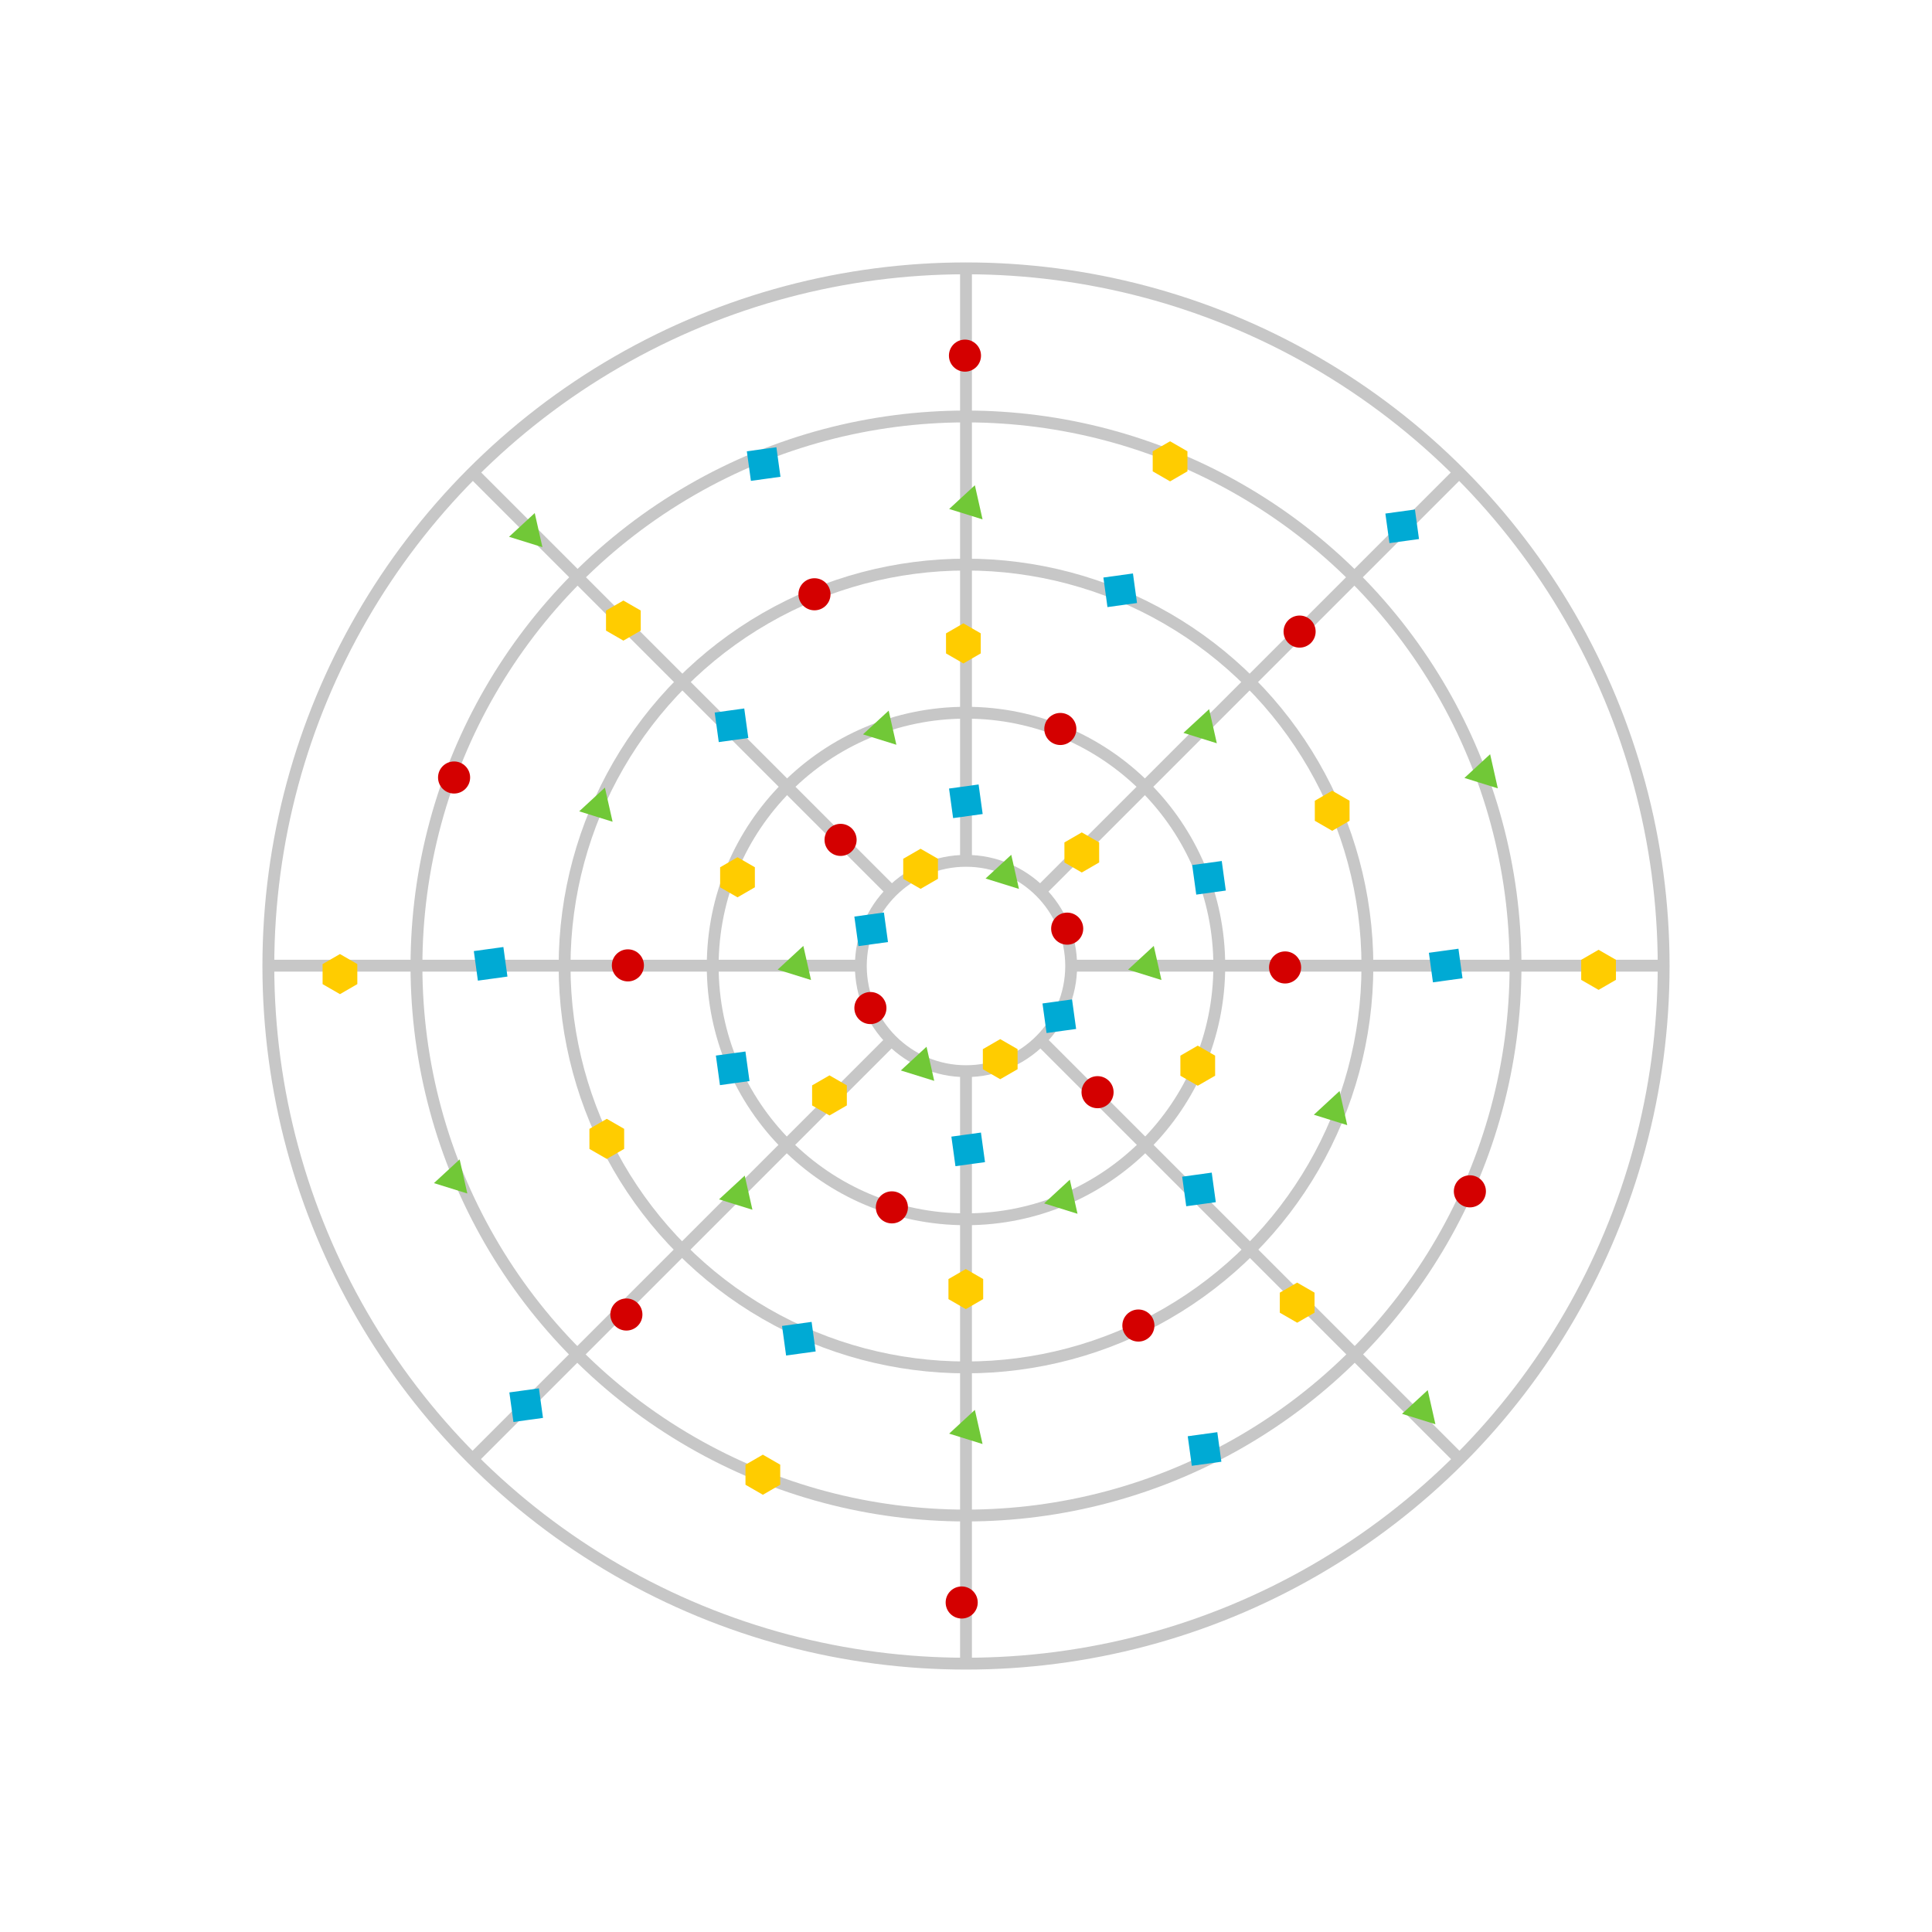 <?xml version="1.0" encoding="UTF-8" standalone="no"?>
<!-- Created with Inkscape (http://www.inkscape.org/) -->

<svg
   xmlns:dc="http://purl.org/dc/elements/1.1/"
   xmlns:cc="http://creativecommons.org/ns#"
   xmlns:rdf="http://www.w3.org/1999/02/22-rdf-syntax-ns#"
   xmlns:svg="http://www.w3.org/2000/svg"
   xmlns="http://www.w3.org/2000/svg"
   xmlns:xlink="http://www.w3.org/1999/xlink"
   xmlns:sodipodi="http://sodipodi.sourceforge.net/DTD/sodipodi-0.dtd"
   xmlns:inkscape="http://www.inkscape.org/namespaces/inkscape"
   width="368.111mm"
   height="368.111mm"
   viewBox="0 0 1304.331 1304.331"
   id="svg2"
   version="1.1"
   inkscape:version="0.91 r13725"
   sodipodi:docname="plateau.svg">
  <defs
     id="defs4" />
  <sodipodi:namedview
     id="base"
     pagecolor="#ffffff"
     bordercolor="#666666"
     borderopacity="1.0"
     inkscape:pageopacity="0.0"
     inkscape:pageshadow="2"
     inkscape:zoom="0.78067401"
     inkscape:cx="616.36476"
     inkscape:cy="612.77275"
     inkscape:document-units="px"
     inkscape:current-layer="layer1"
     showgrid="false"
     fit-margin-top="50"
     fit-margin-left="50"
     fit-margin-right="50"
     fit-margin-bottom="50"
     inkscape:window-width="1920"
     inkscape:window-height="1016"
     inkscape:window-x="0"
     inkscape:window-y="27"
     inkscape:window-maximized="1" />
  <g
     inkscape:groupmode="layer"
     id="layer2"
     inkscape:label="Fond"
     style="display:inline"
     sodipodi:insensitive="true">
    <circle
       style="color:#000000;clip-rule:nonzero;display:inline;overflow:visible;visibility:visible;opacity:1;isolation:auto;mix-blend-mode:normal;color-interpolation:sRGB;color-interpolation-filters:linearRGB;solid-color:#000000;solid-opacity:1;fill:none;fill-opacity:1;fill-rule:nonzero;stroke:#c7c7c7;stroke-width:8;stroke-linecap:round;stroke-linejoin:round;stroke-miterlimit:4;stroke-dasharray:none;stroke-dashoffset:0;stroke-opacity:1;color-rendering:auto;image-rendering:auto;shape-rendering:auto;text-rendering:auto;enable-background:accumulate"
       id="path4138"
       cx="652.165"
       cy="652.165"
       r="71" />
    <circle
       cy="652.165"
       cx="652.165"
       id="circle4140"
       style="color:#000000;clip-rule:nonzero;display:inline;overflow:visible;visibility:visible;opacity:1;isolation:auto;mix-blend-mode:normal;color-interpolation:sRGB;color-interpolation-filters:linearRGB;solid-color:#000000;solid-opacity:1;fill:none;fill-opacity:1;fill-rule:nonzero;stroke:#c7c7c7;stroke-width:8;stroke-linecap:round;stroke-linejoin:round;stroke-miterlimit:4;stroke-dasharray:none;stroke-dashoffset:0;stroke-opacity:1;color-rendering:auto;image-rendering:auto;shape-rendering:auto;text-rendering:auto;enable-background:accumulate"
       r="171" />
    <circle
       style="color:#000000;clip-rule:nonzero;display:inline;overflow:visible;visibility:visible;opacity:1;isolation:auto;mix-blend-mode:normal;color-interpolation:sRGB;color-interpolation-filters:linearRGB;solid-color:#000000;solid-opacity:1;fill:none;fill-opacity:1;fill-rule:nonzero;stroke:#c7c7c7;stroke-width:8;stroke-linecap:round;stroke-linejoin:round;stroke-miterlimit:4;stroke-dasharray:none;stroke-dashoffset:0;stroke-opacity:1;color-rendering:auto;image-rendering:auto;shape-rendering:auto;text-rendering:auto;enable-background:accumulate"
       id="circle4142"
       cx="652.165"
       cy="652.165"
       r="271" />
    <circle
       cy="652.165"
       cx="652.165"
       id="circle4144"
       style="color:#000000;clip-rule:nonzero;display:inline;overflow:visible;visibility:visible;opacity:1;isolation:auto;mix-blend-mode:normal;color-interpolation:sRGB;color-interpolation-filters:linearRGB;solid-color:#000000;solid-opacity:1;fill:none;fill-opacity:1;fill-rule:nonzero;stroke:#c7c7c7;stroke-width:8;stroke-linecap:round;stroke-linejoin:round;stroke-miterlimit:4;stroke-dasharray:none;stroke-dashoffset:0;stroke-opacity:1;color-rendering:auto;image-rendering:auto;shape-rendering:auto;text-rendering:auto;enable-background:accumulate"
       r="371" />
    <circle
       style="color:#000000;clip-rule:nonzero;display:inline;overflow:visible;visibility:visible;opacity:1;isolation:auto;mix-blend-mode:normal;color-interpolation:sRGB;color-interpolation-filters:linearRGB;solid-color:#000000;solid-opacity:1;fill:none;fill-opacity:1;fill-rule:nonzero;stroke:#c7c7c7;stroke-width:8;stroke-linecap:round;stroke-linejoin:round;stroke-miterlimit:4;stroke-dasharray:none;stroke-dashoffset:0;stroke-opacity:1;color-rendering:auto;image-rendering:auto;shape-rendering:auto;text-rendering:auto;enable-background:accumulate"
       id="circle4146"
       cx="652.165"
       cy="652.165"
       r="471" />
    <path
       style="color:#000000;clip-rule:nonzero;display:inline;overflow:visible;visibility:visible;opacity:1;isolation:auto;mix-blend-mode:normal;color-interpolation:sRGB;color-interpolation-filters:linearRGB;solid-color:#000000;solid-opacity:1;fill:none;fill-opacity:1;fill-rule:nonzero;stroke:#c7c7c7;stroke-width:8;stroke-linecap:round;stroke-linejoin:round;stroke-miterlimit:4;stroke-dasharray:none;stroke-dashoffset:0;stroke-opacity:1;color-rendering:auto;image-rendering:auto;shape-rendering:auto;text-rendering:auto;enable-background:accumulate"
       d="m 652.165,580.454 0,-398.156"
       id="path4148"
       inkscape:connector-curvature="0"
       sodipodi:nodetypes="cc" />
    <path
       sodipodi:nodetypes="cc"
       inkscape:connector-curvature="0"
       id="path4166"
       d="m 723.666,651.955 398.156,0"
       style="color:#000000;clip-rule:nonzero;display:inline;overflow:visible;visibility:visible;opacity:1;isolation:auto;mix-blend-mode:normal;color-interpolation:sRGB;color-interpolation-filters:linearRGB;solid-color:#000000;solid-opacity:1;fill:none;fill-opacity:1;fill-rule:nonzero;stroke:#c7c7c7;stroke-width:8;stroke-linecap:round;stroke-linejoin:round;stroke-miterlimit:4;stroke-dasharray:none;stroke-dashoffset:0;stroke-opacity:1;color-rendering:auto;image-rendering:auto;shape-rendering:auto;text-rendering:auto;enable-background:accumulate" />
    <path
       style="color:#000000;clip-rule:nonzero;display:inline;overflow:visible;visibility:visible;opacity:1;isolation:auto;mix-blend-mode:normal;color-interpolation:sRGB;color-interpolation-filters:linearRGB;solid-color:#000000;solid-opacity:1;fill:none;fill-opacity:1;fill-rule:nonzero;stroke:#c7c7c7;stroke-width:8;stroke-linecap:round;stroke-linejoin:round;stroke-miterlimit:4;stroke-dasharray:none;stroke-dashoffset:0;stroke-opacity:1;color-rendering:auto;image-rendering:auto;shape-rendering:auto;text-rendering:auto;enable-background:accumulate"
       d="m 182.508,651.955 398.156,0"
       id="path4168"
       inkscape:connector-curvature="0"
       sodipodi:nodetypes="cc" />
    <path
       style="color:#000000;clip-rule:nonzero;display:inline;overflow:visible;visibility:visible;opacity:1;isolation:auto;mix-blend-mode:normal;color-interpolation:sRGB;color-interpolation-filters:linearRGB;solid-color:#000000;solid-opacity:1;fill:none;fill-opacity:1;fill-rule:nonzero;stroke:#c7c7c7;stroke-width:8;stroke-linecap:round;stroke-linejoin:round;stroke-miterlimit:4;stroke-dasharray:none;stroke-dashoffset:0;stroke-opacity:1;color-rendering:auto;image-rendering:auto;shape-rendering:auto;text-rendering:auto;enable-background:accumulate"
       d="m 702.724,702.514 281.539,281.539"
       id="path4170"
       inkscape:connector-curvature="0"
       sodipodi:nodetypes="cc" />
    <path
       sodipodi:nodetypes="cc"
       inkscape:connector-curvature="0"
       id="path4172"
       d="M 320.067,319.857 601.606,601.396"
       style="color:#000000;clip-rule:nonzero;display:inline;overflow:visible;visibility:visible;opacity:1;isolation:auto;mix-blend-mode:normal;color-interpolation:sRGB;color-interpolation-filters:linearRGB;solid-color:#000000;solid-opacity:1;fill:none;fill-opacity:1;fill-rule:nonzero;stroke:#c7c7c7;stroke-width:8;stroke-linecap:round;stroke-linejoin:round;stroke-miterlimit:4;stroke-dasharray:none;stroke-dashoffset:0;stroke-opacity:1;color-rendering:auto;image-rendering:auto;shape-rendering:auto;text-rendering:auto;enable-background:accumulate" />
    <path
       sodipodi:nodetypes="cc"
       inkscape:connector-curvature="0"
       id="path4174"
       d="M 601.606,702.514 320.067,984.053"
       style="color:#000000;clip-rule:nonzero;display:inline;overflow:visible;visibility:visible;opacity:1;isolation:auto;mix-blend-mode:normal;color-interpolation:sRGB;color-interpolation-filters:linearRGB;solid-color:#000000;solid-opacity:1;fill:none;fill-opacity:1;fill-rule:nonzero;stroke:#c7c7c7;stroke-width:8;stroke-linecap:round;stroke-linejoin:round;stroke-miterlimit:4;stroke-dasharray:none;stroke-dashoffset:0;stroke-opacity:1;color-rendering:auto;image-rendering:auto;shape-rendering:auto;text-rendering:auto;enable-background:accumulate" />
    <path
       style="color:#000000;clip-rule:nonzero;display:inline;overflow:visible;visibility:visible;opacity:1;isolation:auto;mix-blend-mode:normal;color-interpolation:sRGB;color-interpolation-filters:linearRGB;solid-color:#000000;solid-opacity:1;fill:none;fill-opacity:1;fill-rule:nonzero;stroke:#c7c7c7;stroke-width:8;stroke-linecap:round;stroke-linejoin:round;stroke-miterlimit:4;stroke-dasharray:none;stroke-dashoffset:0;stroke-opacity:1;color-rendering:auto;image-rendering:auto;shape-rendering:auto;text-rendering:auto;enable-background:accumulate"
       d="M 984.263,319.857 702.724,601.396"
       id="path4176"
       inkscape:connector-curvature="0"
       sodipodi:nodetypes="cc" />
    <path
       sodipodi:nodetypes="cc"
       inkscape:connector-curvature="0"
       id="path4164"
       d="m 652.165,1121.612 0,-398.156"
       style="color:#000000;clip-rule:nonzero;display:inline;overflow:visible;visibility:visible;opacity:1;isolation:auto;mix-blend-mode:normal;color-interpolation:sRGB;color-interpolation-filters:linearRGB;solid-color:#000000;solid-opacity:1;fill:none;fill-opacity:1;fill-rule:nonzero;stroke:#c7c7c7;stroke-width:8;stroke-linecap:round;stroke-linejoin:round;stroke-miterlimit:4;stroke-dasharray:none;stroke-dashoffset:0;stroke-opacity:1;color-rendering:auto;image-rendering:auto;shape-rendering:auto;text-rendering:auto;enable-background:accumulate" />
  </g>
  <g
     inkscape:label="Calque 1"
     inkscape:groupmode="layer"
     id="layer1"
     transform="translate(288.783,83.102)"
     style="display:inline">
    <path
       sodipodi:type="star"
       style="color:#000000;clip-rule:nonzero;display:inline;overflow:visible;visibility:visible;opacity:1;isolation:auto;mix-blend-mode:normal;color-interpolation:sRGB;color-interpolation-filters:linearRGB;solid-color:#000000;solid-opacity:1;fill:#ffcc00;fill-opacity:1;fill-rule:nonzero;stroke:none;stroke-width:8;stroke-linecap:round;stroke-linejoin:round;stroke-miterlimit:4;stroke-dasharray:none;stroke-dashoffset:0;stroke-opacity:1;color-rendering:auto;image-rendering:auto;shape-rendering:auto;text-rendering:auto;enable-background:accumulate"
       id="path4178"
       sodipodi:sides="6"
       sodipodi:cx="-405.39764"
       sodipodi:cy="307.87045"
       sodipodi:r1="13.537439"
       sodipodi:r2="6.7687192"
       sodipodi:arg1="0.52278909"
       sodipodi:arg2="1.0463879"
       inkscape:flatsided="true"
       inkscape:rounded="0"
       inkscape:randomized="0"
       d="m -393.668,314.63 -11.718,6.778 -11.729,-6.759 -0.011,-13.537 11.718,-6.778 11.729,6.759 z"
       inkscape:transform-center-x="0.86646515"
       inkscape:transform-center-y="0.44065101" />
    <path
       sodipodi:type="star"
       style="color:#000000;clip-rule:nonzero;display:inline;overflow:visible;visibility:visible;opacity:1;isolation:auto;mix-blend-mode:normal;color-interpolation:sRGB;color-interpolation-filters:linearRGB;solid-color:#000000;solid-opacity:1;fill:#71c837;fill-opacity:1;fill-rule:nonzero;stroke:none;stroke-width:8;stroke-linecap:round;stroke-linejoin:round;stroke-miterlimit:4;stroke-dasharray:none;stroke-dashoffset:0;stroke-opacity:1;color-rendering:auto;image-rendering:auto;shape-rendering:auto;text-rendering:auto;enable-background:accumulate"
       id="path4180"
       sodipodi:sides="3"
       sodipodi:cx="-412.89975"
       sodipodi:cy="404.48477"
       sodipodi:r1="13.631474"
       sodipodi:r2="6.8157377"
       sodipodi:arg1="0.82537685"
       sodipodi:arg2="1.8725744"
       inkscape:flatsided="false"
       inkscape:rounded="0"
       inkscape:randomized="0"
       d="m -403.654,414.501 -11.272,-3.509 -11.272,-3.509 8.675,-8.007 8.675,-8.007 2.597,11.516 z"
       inkscape:transform-center-x="0.49216365"
       inkscape:transform-center-y="-0.82470885" />
    <path
       sodipodi:type="star"
       style="color:#000000;clip-rule:nonzero;display:inline;overflow:visible;visibility:visible;opacity:1;isolation:auto;mix-blend-mode:normal;color-interpolation:sRGB;color-interpolation-filters:linearRGB;solid-color:#000000;solid-opacity:1;fill:#00aad4;fill-opacity:1;fill-rule:nonzero;stroke:none;stroke-width:8;stroke-linecap:round;stroke-linejoin:round;stroke-miterlimit:4;stroke-dasharray:none;stroke-dashoffset:0;stroke-opacity:1;color-rendering:auto;image-rendering:auto;shape-rendering:auto;text-rendering:auto;enable-background:accumulate"
       id="path4182"
       sodipodi:sides="4"
       sodipodi:cx="-327.51907"
       sodipodi:cy="323.80353"
       sodipodi:r1="14.247665"
       sodipodi:r2="10.148134"
       sodipodi:arg1="0.64864245"
       sodipodi:arg2="1.3097287"
       inkscape:flatsided="false"
       inkscape:rounded="0"
       inkscape:randomized="0"
       d="m -316.165,332.411 -8.735,1.197 -11.226,1.55 -1.197,-8.735 -1.55,-11.226 8.735,-1.197 11.226,-1.55 1.197,8.735 z"
       inkscape:transform-center-x="0.88843244"
       inkscape:transform-center-y="-2.7646804" />
    <circle
       style="color:#000000;clip-rule:nonzero;display:inline;overflow:visible;visibility:visible;opacity:1;isolation:auto;mix-blend-mode:normal;color-interpolation:sRGB;color-interpolation-filters:linearRGB;solid-color:#000000;solid-opacity:1;fill:#d40000;fill-opacity:1;fill-rule:nonzero;stroke:none;stroke-width:8;stroke-linecap:round;stroke-linejoin:round;stroke-miterlimit:4;stroke-dasharray:none;stroke-dashoffset:0;stroke-opacity:1;color-rendering:auto;image-rendering:auto;shape-rendering:auto;text-rendering:auto;enable-background:accumulate"
       id="path4184"
       cx="-337.971"
       cy="403.482"
       r="10.831" />
    <use
       x="0"
       y="0"
       xlink:href="#path4184"
       id="use4194"
       transform="translate(472.072,400.877)"
       width="100%"
       height="100%" />
    <use
       x="0"
       y="0"
       xlink:href="#path4180"
       inkscape:transform-center-x="1.0402937"
       inkscape:transform-center-y="-1.7432595"
       id="use4196"
       transform="translate(745.587,232.105)"
       width="100%"
       height="100%" />
    <use
       x="0"
       y="0"
       xlink:href="#path4178"
       inkscape:transform-center-x="1.7745767"
       inkscape:transform-center-y="0.90247351"
       id="use4198"
       transform="translate(1016.001,156.387)"
       width="100%"
       height="100%" />
    <use
       x="0"
       y="0"
       xlink:href="#path4182"
       inkscape:transform-center-x="1.9753465"
       inkscape:transform-center-y="-6.146791"
       id="use4200"
       transform="translate(532.592,82.745)"
       width="100%"
       height="100%" />
    <use
       x="0"
       y="0"
       xlink:href="#path4184"
       id="use4202"
       transform="translate(817.734,408.313)"
       width="100%"
       height="100%" />
    <use
       x="0"
       y="0"
       xlink:href="#path4180"
       inkscape:transform-center-x="1.0402937"
       inkscape:transform-center-y="-1.7432595"
       id="use4204"
       transform="translate(1024.42,262.004)"
       width="100%"
       height="100%" />
    <use
       x="0"
       y="0"
       xlink:href="#path4178"
       inkscape:transform-center-x="1.7745767"
       inkscape:transform-center-y="0.90247351"
       id="use4206"
       transform="translate(791.884,324.094)"
       width="100%"
       height="100%" />
    <use
       x="0"
       y="0"
       xlink:href="#path4182"
       inkscape:transform-center-x="1.9753465"
       inkscape:transform-center-y="-6.146791"
       id="use4208"
       transform="translate(692.384,369.061)"
       width="100%"
       height="100%" />
    <use
       x="0"
       y="0"
       xlink:href="#path4184"
       id="use4210"
       transform="translate(790.169,250.772)"
       width="100%"
       height="100%" />
    <use
       x="0"
       y="0"
       xlink:href="#path4180"
       inkscape:transform-center-x="1.0402937"
       inkscape:transform-center-y="-1.7432595"
       id="use4212"
       transform="translate(898.995,164.027)"
       width="100%"
       height="100%" />
    <use
       x="0"
       y="0"
       xlink:href="#path4178"
       inkscape:transform-center-x="1.7745767"
       inkscape:transform-center-y="0.90247351"
       id="use4214"
       transform="translate(676.612,348.558)"
       width="100%"
       height="100%" />
    <use
       x="0"
       y="0"
       xlink:href="#path4180"
       inkscape:transform-center-x="1.0402937"
       inkscape:transform-center-y="-1.7432595"
       id="use4216"
       transform="translate(802.786,102.517)"
       width="100%"
       height="100%" />
    <use
       x="0"
       y="0"
       xlink:href="#path4178"
       inkscape:transform-center-x="1.7745767"
       inkscape:transform-center-y="0.90247351"
       id="use4218"
       transform="translate(738.122,195.571)"
       width="100%"
       height="100%" />
    <use
       x="0"
       y="0"
       xlink:href="#path4182"
       inkscape:transform-center-x="1.9753465"
       inkscape:transform-center-y="-6.146791"
       id="use4220"
       transform="translate(753.894,279.161)"
       width="100%"
       height="100%" />
    <use
       x="0"
       y="0"
       xlink:href="#path4184"
       id="use4222"
       transform="translate(769.666,140.369)"
       width="100%"
       height="100%" />
    <use
       x="0"
       y="0"
       xlink:href="#path4184"
       id="use4224"
       transform="translate(636.815,193.973)"
       width="100%"
       height="100%" />
    <use
       x="0"
       y="0"
       xlink:href="#path4178"
       inkscape:transform-center-x="1.7745767"
       inkscape:transform-center-y="0.90247351"
       id="use4226"
       transform="translate(768.657,479.313)"
       width="100%"
       height="100%" />
    <use
       x="0"
       y="0"
       xlink:href="#path4182"
       inkscape:transform-center-x="1.9753465"
       inkscape:transform-center-y="-6.146791"
       id="use4228"
       transform="translate(369.972,243.794)"
       width="100%"
       height="100%" />
    <use
       x="0"
       y="0"
       xlink:href="#path4180"
       inkscape:transform-center-x="1.0402937"
       inkscape:transform-center-y="-1.7432595"
       id="use4230"
       transform="translate(528.441,57.161)"
       width="100%"
       height="100%" />
    <use
       x="0"
       y="0"
       xlink:href="#path4184"
       id="use4232"
       transform="translate(651.317,328.532)"
       width="100%"
       height="100%" />
    <use
       x="0"
       y="0"
       xlink:href="#path4178"
       inkscape:transform-center-x="1.7745767"
       inkscape:transform-center-y="0.90247351"
       id="use4234"
       transform="translate(614.516,201.3)"
       width="100%"
       height="100%" />
    <use
       x="0"
       y="0"
       xlink:href="#path4182"
       inkscape:transform-center-x="1.9753465"
       inkscape:transform-center-y="-6.146791"
       id="use4236"
       transform="translate(533.39,314.338)"
       width="100%"
       height="100%" />
    <use
       x="0"
       y="0"
       xlink:href="#path4180"
       inkscape:transform-center-x="1.0402937"
       inkscape:transform-center-y="-1.7432595"
       id="use4238"
       transform="translate(720.023,5.197)"
       width="100%"
       height="100%" />
    <use
       x="0"
       y="0"
       xlink:href="#path4178"
       inkscape:transform-center-x="1.7745767"
       inkscape:transform-center-y="0.90247351"
       id="use4240"
       transform="translate(846.948,184.53)"
       width="100%"
       height="100%" />
    <use
       x="0"
       y="0"
       xlink:href="#path4182"
       inkscape:transform-center-x="1.9753465"
       inkscape:transform-center-y="-6.146791"
       id="use4242"
       transform="translate(690.806,134.061)"
       width="100%"
       height="100%" />
    <use
       x="0"
       y="0"
       xlink:href="#path4184"
       id="use4244"
       transform="translate(616.679,80.436)"
       width="100%"
       height="100%" />
    <use
       x="0"
       y="0"
       xlink:href="#path4180"
       inkscape:transform-center-x="1.0402937"
       inkscape:transform-center-y="-1.7432595"
       id="use4246"
       transform="translate(662.417,164.027)"
       width="100%"
       height="100%" />
    <use
       x="0"
       y="0"
       xlink:href="#path4180"
       inkscape:transform-center-x="1.0402937"
       inkscape:transform-center-y="-1.7432595"
       id="use4248"
       transform="translate(842.326,321.847)"
       width="100%"
       height="100%" />
    <use
       x="0"
       y="0"
       xlink:href="#path4178"
       inkscape:transform-center-x="1.7745767"
       inkscape:transform-center-y="0.90247351"
       id="use4250"
       transform="translate(925.241,328.49)"
       width="100%"
       height="100%" />
    <use
       x="0"
       y="0"
       xlink:href="#path4182"
       inkscape:transform-center-x="1.9753465"
       inkscape:transform-center-y="-6.146791"
       id="use4252"
       transform="translate(854.957,185.718)"
       width="100%"
       height="100%" />
    <use
       x="0"
       y="0"
       xlink:href="#path4184"
       id="use4254"
       transform="translate(765.044,5.564)"
       width="100%"
       height="100%" />
    <use
       x="0"
       y="0"
       xlink:href="#path4182"
       inkscape:transform-center-x="1.9753465"
       inkscape:transform-center-y="-6.146791"
       id="use4256"
       transform="translate(626.881,220.491)"
       width="100%"
       height="100%" />
    <use
       x="0"
       y="0"
       xlink:href="#path4178"
       inkscape:transform-center-x="0.86646515"
       inkscape:transform-center-y="0.44065101"
       id="use4349"
       transform="translate(526.273,377.909)"
       width="100%"
       height="100%" />
    <use
       x="0"
       y="0"
       xlink:href="#path4180"
       inkscape:transform-center-x="0.49216365"
       inkscape:transform-center-y="-0.82470885"
       id="use4351"
       transform="translate(936.373,4.199)"
       width="100%"
       height="100%" />
    <use
       x="0"
       y="0"
       xlink:href="#path4182"
       inkscape:transform-center-x="0.88843244"
       inkscape:transform-center-y="-2.7646804"
       id="use4353"
       transform="translate(795.008,-8.398)"
       width="100%"
       height="100%" />
    <use
       x="0"
       y="0"
       xlink:href="#path4184"
       id="use4355"
       transform="translate(916.778,166.56)"
       width="100%"
       height="100%" />
    <use
       x="0"
       y="0"
       xlink:href="#path4178"
       inkscape:transform-center-x="0.86646515"
       inkscape:transform-center-y="0.44065101"
       id="use4357"
       transform="translate(767.014,43.39)"
       width="100%"
       height="100%" />
    <use
       x="0"
       y="0"
       xlink:href="#path4180"
       inkscape:transform-center-x="0.49216365"
       inkscape:transform-center-y="-0.82470885"
       id="use4359"
       transform="translate(622.849,319.123)"
       width="100%"
       height="100%" />
    <use
       x="0"
       y="0"
       xlink:href="#path4182"
       inkscape:transform-center-x="0.88843244"
       inkscape:transform-center-y="-2.7646804"
       id="use4361"
       transform="translate(848.195,396.104)"
       width="100%"
       height="100%" />
    <use
       x="0"
       y="0"
       xlink:href="#path4184"
       id="use4363"
       transform="translate(473.086,165.16)"
       width="100%"
       height="100%" />
    <use
       x="0"
       y="0"
       xlink:href="#path4178"
       inkscape:transform-center-x="0.86646515"
       inkscape:transform-center-y="0.44065101"
       id="use4365"
       transform="translate(992.36,488.482)"
       width="100%"
       height="100%" />
    <use
       x="0"
       y="0"
       xlink:href="#path4180"
       inkscape:transform-center-x="0.49216365"
       inkscape:transform-center-y="-0.82470885"
       id="use4367"
       transform="translate(778.212,-146.964)"
       width="100%"
       height="100%" />
    <use
       x="0"
       y="0"
       xlink:href="#path4182"
       inkscape:transform-center-x="0.88843244"
       inkscape:transform-center-y="-2.7646804"
       id="use4369"
       transform="translate(578.06,496.88)"
       width="100%"
       height="100%" />
    <use
       x="0"
       y="0"
       xlink:href="#path4184"
       id="use4371"
       transform="translate(599.055,-85.379)"
       width="100%"
       height="100%" />
    <use
       x="0"
       y="0"
       xlink:href="#path4178"
       inkscape:transform-center-x="0.86646515"
       inkscape:transform-center-y="0.44065101"
       id="use4373"
       transform="translate(537.47,27.993)"
       width="100%"
       height="100%" />
    <use
       x="0"
       y="0"
       xlink:href="#path4180"
       inkscape:transform-center-x="0.49216365"
       inkscape:transform-center-y="-0.82470885"
       id="use4375"
       transform="translate(778.212,477.285)"
       width="100%"
       height="100%" />
    <use
       x="0"
       y="0"
       xlink:href="#path4182"
       inkscape:transform-center-x="0.88843244"
       inkscape:transform-center-y="-2.7646804"
       id="use4377"
       transform="translate(1014.755,244.941)"
       width="100%"
       height="100%" />
    <use
       x="0"
       y="0"
       xlink:href="#path4184"
       id="use4379"
       transform="translate(926.576,-60.185)"
       width="100%"
       height="100%" />
    <use
       x="0"
       y="0"
       xlink:href="#path4182"
       inkscape:transform-center-x="0.88843244"
       inkscape:transform-center-y="-2.7646804"
       id="use4385"
       transform="translate(985.38,-51.587)"
       width="100%"
       height="100%" />
    <use
       x="0"
       y="0"
       xlink:href="#path4184"
       id="use4387"
       transform="translate(698.448,595.29)"
       width="100%"
       height="100%" />
    <use
       x="0"
       y="0"
       xlink:href="#path4180"
       inkscape:transform-center-x="0.49216365"
       inkscape:transform-center-y="-0.82470885"
       id="use4391"
       transform="translate(430.381,308.158)"
       width="100%"
       height="100%" />
    <use
       x="0"
       y="0"
       xlink:href="#path4184"
       id="use4395"
       transform="translate(700.66,-246.491)"
       width="100%"
       height="100%" />
    <use
       x="0"
       y="0"
       xlink:href="#path4178"
       inkscape:transform-center-x="0.86646515"
       inkscape:transform-center-y="0.44065101"
       id="use4397"
       transform="translate(346.126,266.661)"
       width="100%"
       height="100%" />
    <use
       x="0"
       y="0"
       xlink:href="#path4180"
       inkscape:transform-center-x="0.49216365"
       inkscape:transform-center-y="-0.82470885"
       id="use4399"
       transform="translate(1083.949,463.926)"
       width="100%"
       height="100%" />
    <use
       x="0"
       y="0"
       xlink:href="#path4178"
       inkscape:transform-center-x="0.86646515"
       inkscape:transform-center-y="0.44065101"
       id="use4405"
       transform="translate(1195.842,263.78)"
       width="100%"
       height="100%" />
    <use
       x="0"
       y="0"
       xlink:href="#path4180"
       inkscape:transform-center-x="0.49216365"
       inkscape:transform-center-y="-0.82470885"
       id="use4407"
       transform="translate(481.075,-128.189)"
       width="100%"
       height="100%" />
    <use
       x="0"
       y="0"
       xlink:href="#path4182"
       inkscape:transform-center-x="0.88843244"
       inkscape:transform-center-y="-2.7646804"
       id="use4409"
       transform="translate(393.97,541.745)"
       width="100%"
       height="100%" />
    <use
       x="0"
       y="0"
       xlink:href="#path4178"
       inkscape:transform-center-x="0.86646515"
       inkscape:transform-center-y="0.44065101"
       id="use4413"
       transform="translate(631.632,604.642)"
       width="100%"
       height="100%" />
    <use
       x="0"
       y="0"
       xlink:href="#path4180"
       inkscape:transform-center-x="0.49216365"
       inkscape:transform-center-y="-0.82470885"
       id="use4415"
       transform="translate(1126.077,34.621)"
       width="100%"
       height="100%" />
    <use
       x="0"
       y="0"
       xlink:href="#path4182"
       inkscape:transform-center-x="0.88843244"
       inkscape:transform-center-y="-2.7646804"
       id="use4417"
       transform="translate(851.955,571.337)"
       width="100%"
       height="100%" />
    <use
       x="0"
       y="0"
       xlink:href="#path4184"
       id="use4419"
       transform="translate(1041.535,317.71)"
       width="100%"
       height="100%" />
    <use
       x="0"
       y="0"
       xlink:href="#path4178"
       inkscape:transform-center-x="0.86646515"
       inkscape:transform-center-y="0.44065101"
       id="use4421"
       transform="translate(906.555,-79.527)"
       width="100%"
       height="100%" />
    <use
       x="0"
       y="0"
       xlink:href="#path4182"
       inkscape:transform-center-x="0.88843244"
       inkscape:transform-center-y="-2.7646804"
       id="use4425"
       transform="translate(554.295,-93.618)"
       width="100%"
       height="100%" />
    <use
       x="0"
       y="0"
       xlink:href="#path4184"
       id="use4427"
       transform="translate(355.749,38.32)"
       width="100%"
       height="100%" />
  </g>
</svg>
